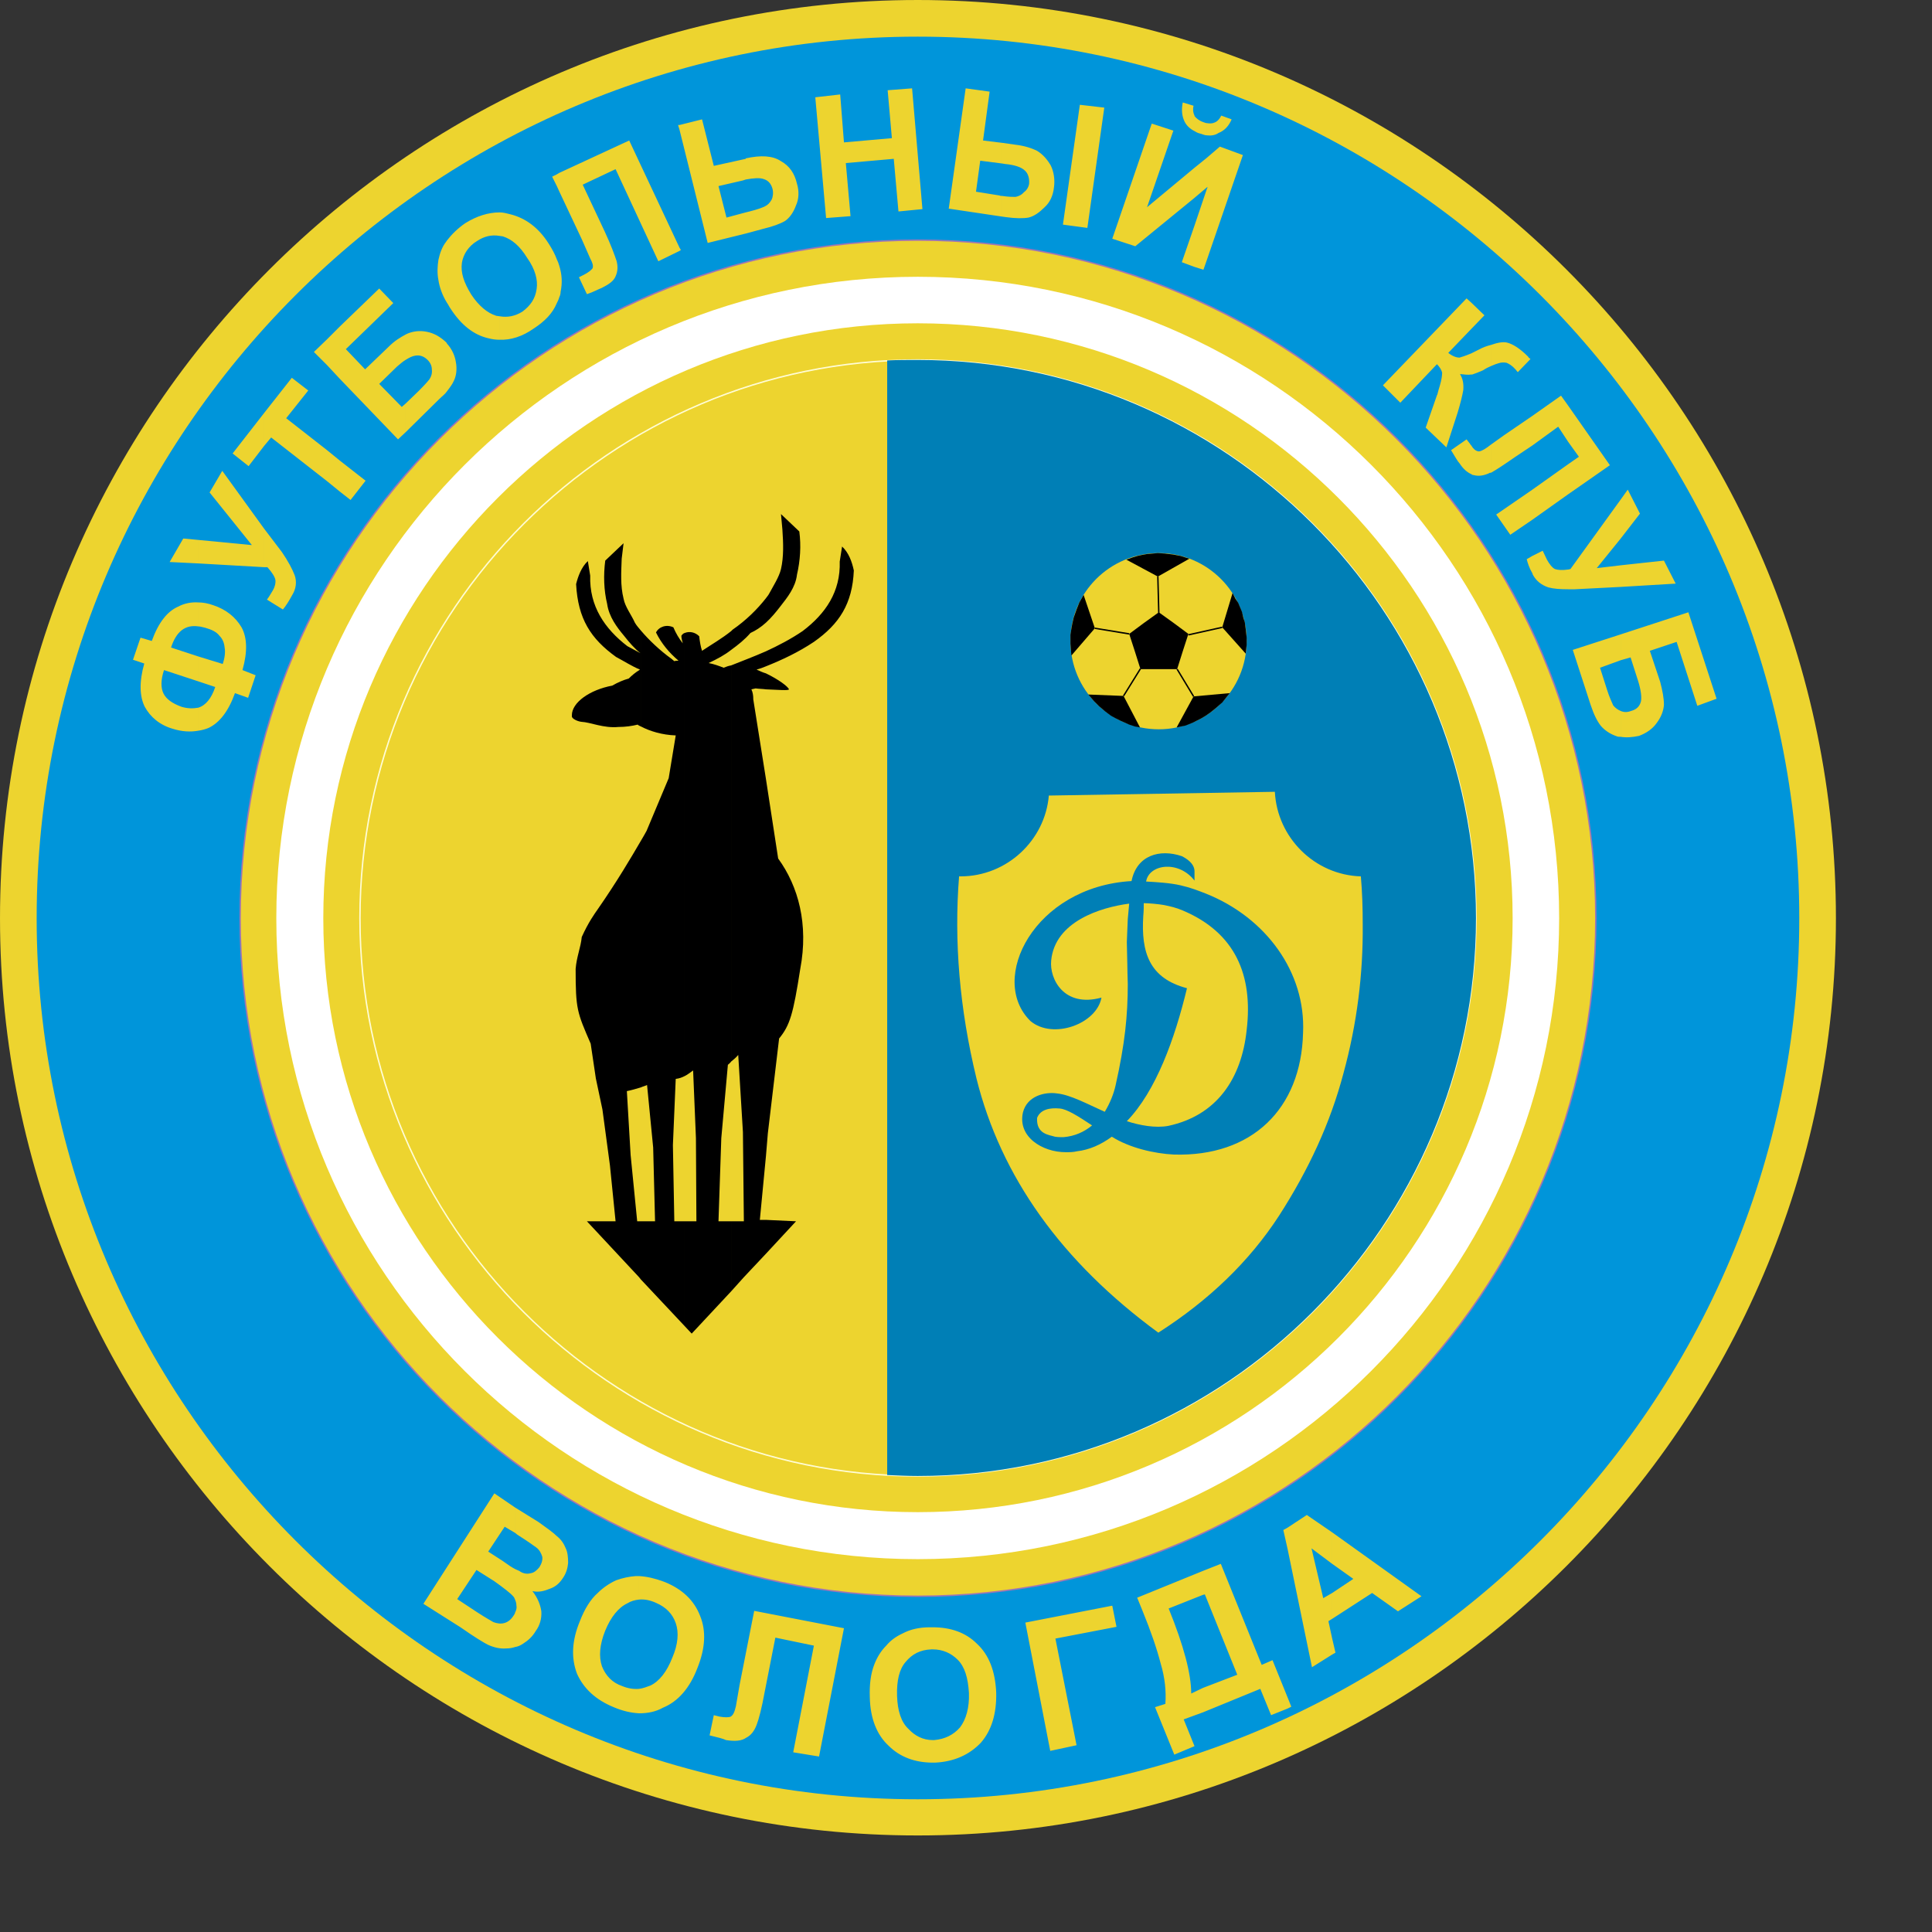 <?xml version="1.0" encoding="UTF-8" standalone="no"?>
<svg
   xmlns:dc="http://purl.org/dc/elements/1.1/"
   xmlns:cc="http://creativecommons.org/ns#"
   xmlns:rdf="http://www.w3.org/1999/02/22-rdf-syntax-ns#"
   xmlns:svg="http://www.w3.org/2000/svg"
   xmlns="http://www.w3.org/2000/svg"
   xmlns:sodipodi="http://sodipodi.sourceforge.net/DTD/sodipodi-0.dtd"
   xmlns:inkscape="http://www.inkscape.org/namespaces/inkscape"
   version="1.1"
   id="Layer_1"
   x="0px"
   y="0px"
   viewBox="0 0 1000 1000"
   xml:space="preserve"
   sodipodi:docname="Vologda Soccer .svg"
   width="1000"
   height="1000"
   inkscape:version="1.0.1 (3bc2e813f5, 2020-09-07)"><rect x="0" y="0" width="1000" height="1000" fill="#333333" stroke="none"/><defs
   id="defs81" /><sodipodi:namedview
   pagecolor="#ffffff"
   bordercolor="#666666"
   borderopacity="1"
   objecttolerance="10"
   gridtolerance="10"
   guidetolerance="10"
   inkscape:pageopacity="0"
   inkscape:pageshadow="2"
   inkscape:window-width="1920"
   inkscape:window-height="1017"
   id="namedview79"
   showgrid="false"
   inkscape:zoom="1.2565321"
   inkscape:cx="421"
   inkscape:cy="297.5"
   inkscape:window-x="-8"
   inkscape:window-y="-8"
   inkscape:window-maximized="1"
   inkscape:current-layer="Layer_1" />
<g
   id="g946"
   transform="matrix(2.626,0,0,2.626,-87.913,-40.76)"><g
     id="g76">
	<g
   id="g16">
		<path
   style="fill:#edd42f"
   d="m 214.368,377.299 c 99.659,0 180.98,-81.321 180.98,-180.796 0,-99.66 -81.321,-180.981 -180.98,-180.981 -99.568,0 -180.889,81.321 -180.889,180.981 0,99.475 81.321,180.796 180.889,180.796 z"
   id="path2" />
		<path
   style="fill:#0095da"
   d="m 214.368,370.167 c 95.77,0 173.756,-78.173 173.756,-173.664 0,-95.677 -77.987,-173.757 -173.756,-173.757 -95.586,0 -173.664,78.08 -173.664,173.757 -10e-4,95.492 78.078,173.664 173.664,173.664 z"
   id="path4" />
		<path
   style="fill:#edd42f"
   d="m 214.368,330.154 c 73.727,0 133.652,-60.109 133.652,-133.651 0,-73.726 -59.925,-133.652 -133.652,-133.652 -73.541,0 -133.56,59.926 -133.56,133.652 0,73.542 60.019,133.651 133.56,133.651 z"
   id="path6" />
		<path
   style="fill:#ffffff"
   d="m 214.368,322.838 c 69.743,0 126.427,-56.778 126.427,-126.335 0,-69.743 -56.684,-126.427 -126.427,-126.427 -69.558,0 -126.428,56.684 -126.428,126.427 0,69.557 56.87,126.335 126.428,126.335 z"
   id="path8" />
		<path
   style="fill:#edd42f"
   d="m 214.368,313.576 c 64.649,0 117.258,-52.609 117.258,-117.073 0,-64.649 -52.609,-117.258 -117.258,-117.258 -64.463,0 -117.166,52.608 -117.166,117.258 0,64.464 52.702,117.073 117.166,117.073 z"
   id="path10" />
		<path
   style="fill:#edd42f;stroke:#fffcd5;stroke-width:0.278"
   d="m 214.368,306.445 c 60.667,0 110.033,-49.461 110.033,-109.942 0,-60.666 -49.366,-110.033 -110.033,-110.033 -60.481,0 -109.941,49.367 -109.941,110.033 -0.001,60.481 49.46,109.942 109.941,109.942 z"
   id="path12" />
		<path
   style="fill:#007fb6"
   d="m 214.368,306.445 c 60.667,0 110.033,-49.461 110.033,-109.942 0,-60.666 -49.366,-110.033 -110.033,-110.033 -1.945,0 -3.983,0 -6.021,0.094 v 0 219.695 0 c 2.037,0.092 4.076,0.186 6.021,0.186 z"
   id="path14" />
	</g>
	<path
   d="m 184.452,143.894 c 2.407,-1.111 4.908,-2.407 7.223,-3.982 4.539,-3.427 7.502,-7.78 7.317,-13.708 v 0 l 0.464,-2.963 v 0 c 1.296,1.204 1.944,2.963 2.315,4.724 -0.278,6.575 -2.871,10.558 -7.873,14.077 -3.057,2.038 -6.206,3.52 -9.446,4.816 z m 0,4.353 c 2.5,1.206 4.352,2.595 4.537,3.149 -0.092,0.279 -2.037,0.094 -4.537,0 z m 0,20.84 2.407,15.654 v 0 c 3.982,5.463 6.02,12.966 4.353,21.765 -1.389,8.892 -2.037,11.116 -4.168,13.708 v 0 l -2.222,18.709 -0.37,4.446 z m 0,86.878 5.927,0.278 -5.927,6.392 z m 0,-117.719 c 1.018,-0.927 1.944,-2.038 2.87,-3.242 1.297,-1.667 2.964,-3.706 3.243,-6.207 0.648,-2.779 0.833,-5.743 0.462,-8.521 v 0 l -3.612,-3.427 0.278,3.057 v 0 c 0.186,2.686 0.278,5.372 -0.278,7.78 -0.37,1.574 -1.573,3.427 -2.315,4.815 -0.185,0.371 -0.464,0.649 -0.648,0.926 z m -6.855,131.799 v -13.801 h 2.501 l -0.186,-17.599 -0.925,-15.189 v 0 c -0.464,0.555 -0.926,0.926 -1.39,1.297 v 0 -78.081 0 c 2.315,-0.925 4.538,-1.76 6.855,-2.779 v 2.964 c -0.649,0.278 -1.205,0.463 -1.853,0.648 0.649,0.279 1.205,0.556 1.853,0.74 v 3.149 c -0.649,-0.092 -1.39,-0.092 -2.038,-0.185 -0.278,0.092 -0.556,0.092 -0.833,0.185 0.278,0.556 0.369,1.297 0.369,1.761 0,0.093 0,0.185 0,0.185 v 0 l 2.503,15.745 v 74.282 l -1.205,12.596 h 1.205 v 6.67 l -4.354,4.63 z m 6.855,-136.617 v 4.817 c -1.02,0.925 -2.038,1.573 -3.057,2.038 -1.112,1.296 -2.408,2.315 -3.798,3.333 v 0 -3.705 0 c 0.093,-0.093 0.186,-0.185 0.278,-0.278 2.686,-1.852 4.908,-4.074 6.577,-6.205 z m -14.357,93.085 0.555,13.337 0.093,16.394 h -0.927 -1.389 v 20.655 l 1.389,1.481 7.78,-8.335 v -13.801 h -2.5 l 0.554,-16.394 1.298,-14.447 v 0 c 0.185,-0.186 0.463,-0.372 0.648,-0.648 v 0 -78.081 0 c -0.556,0.093 -1.02,0.278 -1.481,0.463 -0.927,-0.37 -1.946,-0.741 -2.964,-0.927 1.76,-0.833 3.149,-1.575 4.446,-2.593 v 0 -3.705 0 c -1.852,1.482 -3.797,2.593 -5.743,3.89 -0.278,-0.833 -0.463,-1.945 -0.555,-2.871 -0.833,-0.833 -1.945,-1.018 -2.871,-0.647 v 0 87.34 0 c 0.556,-0.278 1.019,-0.649 1.667,-1.111 z m -1.667,29.731 v 0 20.655 l -8.614,-9.17 v -11.485 h 2.779 l -0.371,-14.541 -1.204,-12.32 v 0 c -0.37,0.186 -0.834,0.278 -1.204,0.464 v 0 -48.626 0 c 0.463,-0.741 0.742,-1.296 1.112,-1.945 v 0 l 4.353,-10.374 1.39,-8.428 v 0 c -2.686,-0.093 -5.095,-0.834 -6.855,-1.76 v 0 -18.896 0 c 1.574,1.854 3.705,3.891 6.02,5.558 0.186,0.185 0.371,0.278 0.556,0.463 0.279,-0.092 0.555,-0.092 0.834,-0.092 -1.852,-1.575 -3.335,-3.335 -4.446,-5.559 0.556,-1.111 2.037,-1.667 3.427,-1.019 0.464,1.112 1.111,2.223 1.853,3.149 -0.094,-0.463 -0.279,-0.926 -0.279,-1.482 0.185,-0.278 0.369,-0.463 0.649,-0.555 v 0 87.34 0 c -0.556,0.279 -1.019,0.463 -1.76,0.557 v 0 l -0.557,13.059 0.278,15.004 h 2.039 z m -8.614,-116.425 v 0 0 0 c -0.37,-0.463 -0.833,-0.925 -1.203,-1.573 -0.649,-1.483 -1.946,-3.15 -2.224,-4.724 -0.649,-2.593 -0.463,-5.188 -0.37,-7.874 v 0 l 0.37,-3.056 -3.612,3.426 v 0 c -0.37,2.873 -0.278,5.835 0.371,8.521 0.37,2.593 1.945,4.631 3.334,6.299 1.018,1.296 2.131,2.593 3.241,3.427 -0.834,-0.463 -1.76,-0.925 -2.594,-1.39 -4.447,-3.427 -7.502,-7.871 -7.317,-13.893 v 0 l -0.463,-2.871 v 0 c -1.296,1.204 -1.945,3.056 -2.315,4.539 0.37,6.854 2.872,10.744 7.872,14.356 1.575,0.833 3.149,1.852 4.724,2.501 -0.927,0.556 -1.668,1.204 -2.223,1.76 -1.019,0.277 -2.131,0.742 -3.242,1.39 -4.446,0.834 -7.965,3.334 -7.965,5.835 v 0 0 0 c 0,0.093 0,0.185 0,0.279 0.093,0.462 1.11,0.925 1.852,1.019 1.853,0.092 4.353,1.296 7.317,1.02 1.389,0 2.686,-0.186 3.798,-0.463 0.185,0.185 0.464,0.277 0.648,0.37 v 0 -18.898 z m 0,41.402 v 0 0 c -1.944,3.334 -4.723,8.058 -8.521,13.523 -0.649,0.925 -1.852,2.593 -3.149,5.465 -0.186,2.037 -1.019,3.888 -1.205,6.297 0,7.966 0.279,8.521 2.965,14.727 v 0 l 1.019,6.854 1.296,6.115 1.481,11.021 1.111,11.021 h -5.649 l 10.281,11.022 0.37,0.463 v -11.485 h -0.741 l -1.296,-13.058 -0.741,-12.598 v 0 c 0.926,-0.186 1.852,-0.463 2.779,-0.741 v 0 z"
   id="path18" />
	<path
   style="fill:#edd42f"
   d="m 284.759,171.588 -44.55,0.741 v 0 c -0.741,8.799 -8.244,15.93 -17.413,15.93 -0.091,0 -0.185,0 -0.277,0 -1.02,12.781 0.092,26.119 3.426,39.827 4.816,19.358 16.765,36.123 35.844,50.109 10.002,-6.391 17.969,-14.079 23.804,-23.062 5.836,-9.078 10.095,-18.248 12.689,-28.064 2.686,-9.817 3.89,-19.636 3.796,-29.362 0,-3.242 -0.092,-6.298 -0.369,-9.447 -9.077,-0.278 -16.487,-7.595 -16.95,-16.672 z"
   id="path20" />
	<path
   style="fill:#edd42f"
   d="m 261.882,159.27 c -9.632,0 -17.413,-7.779 -17.413,-17.413 0,-9.54 7.78,-17.32 17.413,-17.32 9.539,0 17.321,7.78 17.321,17.32 0,9.633 -7.782,17.413 -17.321,17.413 z"
   id="path22" />
	<g
   id="g26">
		<line
   style="fill:none;stroke:#000000;stroke-width:0.278"
   x1="258.269"
   y1="147.321"
   x2="254.935"
   y2="152.694"
   id="line24" />
	</g>
	<g
   id="g30">
		<line
   style="fill:none;stroke:#000000;stroke-width:0.278"
   x1="261.882"
   y1="136.3"
   x2="261.696"
   y2="129.167"
   id="line28" />
	</g>
	<g
   id="g34">
		<line
   style="fill:none;stroke:#000000;stroke-width:0.278"
   x1="256.047"
   y1="140.468"
   x2="249.284"
   y2="139.356"
   id="line32" />
	</g>
	<polygon
   points="261.882,147.415 258.269,147.415 257.159,143.894 256.047,140.468 258.918,138.338 261.882,136.208 264.846,138.338 267.716,140.468 266.606,143.894 265.495,147.415 "
   id="polygon36" />
	<polygon
   points="245.118,137.226 245.674,135.652 246.228,134.263 247.063,132.78 249.284,139.356 244.654,144.729 244.469,142.413 244.469,140.654 244.654,139.449 244.838,138.431 "
   id="polygon38" />
	<polygon
   points="253.269,157.047 252.435,156.583 251.322,155.75 250.12,154.732 249.101,153.712 247.988,152.415 254.935,152.694 258.176,158.899 257.159,158.714 256.047,158.344 254.379,157.602 "
   id="polygon40" />
	<polygon
   points="271.143,156.583 270.681,156.862 270.033,157.232 269.477,157.51 268.551,157.973 267.161,158.529 265.401,158.899 268.736,152.786 275.866,152.139 274.386,153.99 272.997,155.195 272.07,155.936 "
   id="polygon42" />
	<polygon
   points="278.555,137.319 278.831,138.152 279.017,139.541 279.203,141.208 279.203,142.598 279.109,143.432 279.017,144.358 274.386,139.171 276.423,132.41 276.979,133.521 277.535,134.355 278.275,136.114 "
   id="polygon44" />
	<polygon
   points="259.566,124.723 260.678,124.629 261.696,124.537 263.085,124.629 264.66,124.814 266.143,125.093 267.902,125.648 261.696,129.167 255.49,125.833 256.787,125.371 257.714,125.093 258.547,124.908 "
   id="polygon46" />
	<g
   id="g50">
		<line
   style="fill:none;stroke:#000000;stroke-width:0.278"
   x1="274.386"
   y1="139.171"
   x2="267.716"
   y2="140.654"
   id="line48" />
	</g>
	<g
   id="g54">
		<line
   style="fill:none;stroke:#000000;stroke-width:0.278"
   x1="265.495"
   y1="147.415"
   x2="268.736"
   y2="152.786"
   id="line52" />
	</g>
	<path
   style="fill:#edd42f"
   d="m 352.928,160.751 v -5.094 0 0 c 0.647,0.278 1.296,0.278 2.037,0 1.02,-0.277 1.667,-0.833 1.945,-1.852 0.185,-0.834 0,-2.315 -0.555,-4.076 v 0 l -1.483,-4.63 -1.944,0.555 v -5.094 l 13.338,-4.353 5.558,17.042 -3.798,1.389 -4.076,-12.597 -5.279,1.76 2.037,6.114 v 0 c 0.463,1.76 0.741,3.242 0.741,4.538 -0.092,1.204 -0.555,2.408 -1.389,3.52 -0.833,1.205 -2.038,2.037 -3.521,2.593 -1.295,0.279 -2.499,0.372 -3.611,0.185 z M 335.516,128.52 v -3.427 l 2.037,-1.019 v 0 c 0.278,0.555 0.556,1.204 0.835,1.759 0.462,0.834 1.018,1.575 1.573,1.853 0.558,0.185 1.39,0.278 2.595,0.091 v 0 0 0 3.892 0 c -1.576,0 -2.872,-0.093 -3.892,-0.371 -1.39,-0.463 -2.408,-1.296 -3.056,-2.501 0,-0.092 -0.092,-0.185 -0.092,-0.277 z m 0,-10.559 v -5.928 l 7.04,-5.002 v 0 0 5.928 z m 0,-14.634 v -5.835 l 5.65,-3.983 1.39,1.945 v 0 0 7.132 l -1.947,-2.963 z m 17.412,27.879 v -4.261 l 8.521,-0.927 2.315,4.539 z m 0,-9.541 v -7.686 l 1.39,-1.945 2.407,4.723 z m 0,-7.686 v 0 0 l -9.911,13.708 v 0 c -0.185,0 -0.277,0.091 -0.461,0.091 v 0 3.892 0 c 0.461,0 0.832,0 1.296,0 v 0 l 9.077,-0.463 v -4.261 l -4.724,0.556 4.724,-5.836 v -7.687 z m 0,26.582 v 0 0 l -9.447,3.056 3.518,10.837 v 0 c 0.649,1.945 1.298,3.241 2.037,4.168 0.742,0.833 1.76,1.576 3.149,2.038 0.187,0.092 0.464,0.092 0.742,0.092 v 0 -5.094 0 c -0.649,-0.277 -1.112,-0.648 -1.483,-1.111 -0.277,-0.648 -0.74,-1.574 -1.203,-3.056 v 0 l -1.39,-4.354 4.076,-1.482 v -5.094 z m -10.372,-27.602 v 0 l 8.241,-5.743 -8.241,-11.763 v 7.132 l 2.129,2.964 -2.129,1.482 z m -7.04,-15.467 v 5.835 l -3.334,2.223 v 0 c -2.131,1.482 -3.798,2.593 -4.816,3.149 v 0 -5.558 l 2.594,-1.853 z m 0,14.542 v 5.928 l -4.353,2.963 -2.779,-3.983 z m 0,13.059 v 3.427 c -0.648,-1.112 -0.927,-2.038 -1.11,-2.779 v 0 z m -12.041,-16.116 c 0.091,0.093 0.278,0.185 0.462,0.185 1.019,0.278 2.038,0.093 3.056,-0.37 0.093,-0.092 0.186,-0.092 0.371,-0.092 v 0 -5.558 0 0 l -0.741,0.557 v 0 c -0.926,0.648 -1.574,0.925 -1.945,0.74 -0.371,-0.092 -0.834,-0.463 -1.204,-1.111 v 5.649 z m 0,-19.636 v -4.167 c 0.369,-0.186 0.926,-0.464 1.481,-0.741 0.834,-0.464 1.667,-0.742 2.409,-0.927 v 0 0 0 4.168 0 c -0.462,0.186 -1.019,0.463 -1.575,0.835 -0.834,0.37 -1.576,0.647 -2.13,0.832 -0.094,0 -0.185,0 -0.185,0 z m 0,-8.984 V 75.17 l 2.593,2.5 z m 3.89,7.317 v 0 0 c 0.648,-0.278 1.112,-0.463 1.482,-0.555 0.556,-0.185 1.019,-0.185 1.574,-0.093 0.464,0.186 1.112,0.556 1.761,1.297 v 0 l 0.462,0.556 2.501,-2.594 v 0 c -0.277,-0.185 -0.462,-0.369 -0.462,-0.462 -1.667,-1.668 -3.056,-2.502 -4.168,-2.779 -0.741,-0.185 -1.853,0 -3.149,0.463 v 0 4.167 z m -3.89,-12.504 v 5.187 l -4.539,4.723 v 0 c 0.833,0.649 1.575,0.926 2.222,0.926 0.37,-0.091 1.206,-0.37 2.317,-0.832 v 4.167 c -0.648,0.093 -1.389,0 -2.224,-0.092 0.555,0.926 0.742,1.852 0.649,3.148 -0.185,1.112 -0.555,2.595 -1.112,4.446 v 0 l -2.222,6.855 -4.076,-3.892 2.222,-6.39 v 0 c 0.093,-0.092 0.093,-0.278 0.186,-0.556 0,-0.092 0.185,-0.647 0.371,-1.296 0.37,-1.205 0.462,-2.13 0.462,-2.593 -0.092,-0.462 -0.462,-1.111 -1.02,-1.667 v 0 l -7.223,7.595 -3.428,-3.428 16.486,-17.134 z m 0,28.157 c -0.093,-0.093 -0.185,-0.186 -0.279,-0.37 v 0 l -0.648,-0.835 -3.057,2.131 v 0 c 0.741,1.204 1.297,2.222 1.667,2.592 0.742,1.112 1.483,1.761 2.317,2.131 z M 268.921,68.131 V 59.98 l 2.408,-7.132 v 0 0 13.986 l -0.648,1.852 z m 0,-13.615 2.408,-2.038 v -5.834 0 0 l -2.408,1.945 z m 0,-13.153 v -3.056 c 0,0 0,0 0,0.092 0.37,0.464 0.925,0.926 1.759,1.204 0.279,0.092 0.462,0.186 0.648,0.186 v 0 0 0 2.408 0 c -0.463,0 -0.927,-0.279 -1.389,-0.371 -0.369,-0.092 -0.741,-0.276 -1.018,-0.463 z m 2.408,25.471 v 0 0 l 7.132,-20.747 -4.539,-1.667 -2.593,2.222 v 5.834 l 0.185,-0.093 -0.185,0.463 z m 0,-24.636 v 0 0 c 0.833,0.092 1.668,0 2.316,-0.464 1.203,-0.464 2.038,-1.389 2.593,-2.686 v 0 L 274.2,38.307 v 0 c -0.371,0.741 -0.834,1.204 -1.39,1.389 -0.371,0.185 -0.926,0.185 -1.481,0.093 v 0 z m -2.408,-3.891 v 3.056 c -0.927,-0.463 -1.575,-1.111 -1.945,-1.852 -0.557,-1.111 -0.65,-2.407 -0.371,-3.797 v 0 l 2.13,0.649 v 0 c -0.184,0.741 -0.092,1.389 0.186,1.944 z m 0,10.281 -9.355,7.78 5.188,-15.098 -4.26,-1.389 -7.781,22.693 4.538,1.482 11.671,-9.54 v -5.928 z m 0,11.392 v 8.151 L 266.42,67.204 Z M 143.698,74.151 v -6.298 c 0.555,1.76 0.648,3.427 0.277,5.188 0,0.37 -0.092,0.74 -0.277,1.11 z m 0,-20.931 4.446,9.447 1.667,3.797 v 0 c 0.464,0.833 0.648,1.481 0.464,1.945 -0.279,0.37 -0.835,0.833 -1.76,1.297 v 0 l -0.926,0.463 1.574,3.334 v 0 c 1.39,-0.462 2.315,-1.019 2.871,-1.204 1.482,-0.742 2.408,-1.39 2.779,-2.316 0.463,-1.019 0.463,-2.038 0.186,-3.057 -0.37,-1.112 -1.111,-3.149 -2.317,-5.743 v 0 l -4.352,-9.261 6.483,-3.058 8.428,18.154 4.169,-2.038 v -0.648 0 0 l -9.912,-21.118 -13.8,6.39 z m 87.341,5 v -4.075 0 c 1.205,0.185 2.037,0.185 2.593,0.185 0.557,-0.093 1.205,-0.37 1.668,-0.927 0.555,-0.37 0.926,-1.019 1.02,-1.666 0.091,-1.02 -0.186,-2.038 -0.834,-2.594 -0.648,-0.648 -1.945,-1.112 -3.891,-1.296 v 0 l -0.555,-0.094 v -4.075 l 2.593,0.37 v 0 c 1.668,0.186 3.149,0.649 4.261,1.205 1.204,0.74 2.038,1.759 2.686,2.87 0.649,1.296 0.834,2.872 0.649,4.261 -0.184,1.761 -0.833,3.057 -1.852,3.983 -1.018,1.019 -2.037,1.76 -3.148,2.037 -1.02,0.186 -2.594,0.186 -4.54,-0.093 v 0 z m 15.282,-22.043 4.817,0.556 -3.335,23.71 -4.816,-0.648 z m -15.282,7.502 v 0 0 l -3.797,-0.463 1.296,-9.633 -4.723,-0.649 -3.334,23.712 10.559,1.574 v -4.075 0 c -0.185,0 -0.37,0 -0.555,-0.093 v 0 l -4.632,-0.741 0.833,-6.113 4.354,0.556 v -4.075 z m -50.57,17.876 v -4.168 l 0.741,-0.185 v 0 c 1.481,-0.37 2.5,-0.741 3.056,-1.018 0.556,-0.278 0.926,-0.65 1.297,-1.297 0.279,-0.555 0.37,-1.39 0.185,-2.13 -0.278,-1.019 -0.833,-1.667 -1.76,-1.946 -0.74,-0.277 -1.945,-0.185 -3.519,0.093 v 0 -4.169 0 c 2.964,-0.647 5.279,-0.555 6.946,0.557 1.667,0.925 2.686,2.408 3.15,4.446 0.462,1.482 0.37,3.056 -0.186,4.26 -0.463,1.296 -1.204,2.408 -2.13,3.055 -0.927,0.557 -2.408,1.112 -4.353,1.576 v 0 z m 15.837,-3.057 -2.13,-23.803 4.909,-0.556 0.74,9.448 9.448,-0.834 -0.834,-9.447 4.816,-0.371 2.038,23.804 -4.724,0.463 -0.925,-10.373 -9.448,0.833 0.926,10.466 z M 180.469,46.735 v 4.169 0 c -0.186,0.093 -0.371,0.093 -0.557,0.185 v 0 l -4.815,1.111 1.574,6.205 3.798,-1.019 v 4.168 l -7.502,1.852 -5.557,-22.322 V 40.16 l 4.445,-1.112 2.316,9.169 6.299,-1.389 v 0 c -0.001,-0.093 -0.001,-0.093 -0.001,-0.093 z m -13.06,18.247 v -0.648 l 0.277,0.463 z m 0,-24.822 v 0 0 h -0.278 l 0.278,0.925 z m -23.711,9.447 v 3.613 l -0.464,-1.02 v -2.315 z m 0,18.246 v 6.298 c -0.092,0.372 -0.278,0.741 -0.464,1.112 v 0 -8.613 0 c 0.186,0.37 0.371,0.832 0.464,1.203 z m -45.755,42.513 v -6.113 l 2.501,2.038 v 0 0 6.113 z m 0,-22.877 v -5.094 l 2.501,-2.5 v 0 0 10.28 z m 45.291,-37.604 v 0 0 l -0.926,0.463 0.926,1.852 z m 0,16.764 v 0 0 c -0.37,-1.019 -0.926,-2.037 -1.575,-3.057 -2.037,-3.241 -4.631,-5.094 -7.594,-5.835 -0.741,-0.185 -1.39,-0.37 -2.131,-0.37 v 0 4.632 0 c 0.186,0 0.463,0.092 0.649,0.092 1.76,0.556 3.335,1.853 4.816,4.261 1.574,2.222 2.13,4.353 1.852,6.112 -0.278,1.946 -1.204,3.243 -2.778,4.447 -1.483,0.926 -2.964,1.205 -4.539,0.926 v 0 4.631 0 c 2.223,0.092 4.539,-0.648 6.762,-2.224 2.131,-1.389 3.705,-2.963 4.538,-5.001 v 0 z m -11.299,-9.262 v 4.632 0 c -1.575,-0.279 -3.057,0.092 -4.447,1.019 -1.666,1.018 -2.686,2.593 -2.963,4.26 -0.278,1.945 0.37,3.89 1.852,6.299 1.481,2.223 3.148,3.612 4.909,4.168 0.184,0 0.463,0.093 0.648,0.093 v 0 4.631 0 c -0.741,0 -1.39,-0.093 -2.131,-0.278 -2.964,-0.648 -5.464,-2.686 -7.502,-5.834 -0.279,-0.372 -0.464,-0.835 -0.741,-1.205 v 0 -12.227 0 c 0.926,-1.205 2.131,-2.408 3.612,-3.427 2.225,-1.39 4.54,-2.131 6.763,-2.131 z m -10.374,35.288 v -9.446 0 c 1.019,1.11 1.575,2.407 1.761,3.612 0.277,1.389 0.092,2.778 -0.371,3.705 -0.278,0.647 -0.742,1.296 -1.39,2.129 z m 0,-29.73 v 0 0 0 c -0.093,0.093 -0.093,0.185 -0.185,0.278 -0.74,0.926 -1.205,2.222 -1.482,3.52 -0.185,1.204 -0.277,2.593 0,3.983 0.185,1.296 0.742,2.964 1.667,4.446 v 0 z m 0,20.284 v 0 0 c 0,-0.093 -0.093,-0.186 -0.185,-0.279 -1.111,-1.018 -2.316,-1.758 -3.798,-2.038 -1.389,-0.277 -2.686,-0.092 -3.797,0.37 -0.093,0.094 -0.277,0.094 -0.371,0.186 v 0 5.001 0 c 0.742,-0.463 1.296,-0.741 1.853,-0.833 0.926,-0.185 1.76,0.093 2.5,0.833 0.557,0.556 0.834,1.204 0.834,1.853 0.093,0.74 -0.093,1.389 -0.463,1.945 -0.278,0.371 -1.019,1.204 -2.131,2.316 v 0 l -2.593,2.5 v 5.651 l 6.669,-6.576 v 0 c 0.557,-0.556 1.111,-0.927 1.482,-1.483 v 0 z m -8.151,-1.761 v 0 0 0 c -1.019,0.556 -2.13,1.204 -3.334,2.409 v 0 l -4.631,4.445 -3.799,-3.983 9.355,-9.077 -2.778,-2.871 -7.779,7.503 v 10.28 l 11.485,11.948 1.481,-1.389 v -5.651 l -0.741,0.648 -4.446,-4.538 3.52,-3.427 v 0 c 0.648,-0.555 1.205,-1.019 1.667,-1.296 v 0 z m -12.966,30.936 v 0 l 2.13,1.667 2.964,-3.797 -5.094,-3.983 z M 97.943,82.395 v 5.094 L 95.35,84.896 Z m 0,21.858 v 6.113 l -11.022,-8.614 -1.39,1.668 v -6.484 l 5.465,-6.947 3.241,2.501 -4.353,5.464 z m -12.411,23.062 v -7.595 l 3.521,4.631 v 0 c 1.204,1.76 2.037,3.335 2.5,4.54 0.463,1.296 0.278,2.686 -0.463,3.89 -0.649,1.205 -1.297,2.224 -1.853,2.872 v 0 l -3.149,-1.946 v 0 c 0.371,-0.463 0.741,-1.111 1.019,-1.575 0.557,-0.833 0.741,-1.76 0.649,-2.315 -0.092,-0.556 -0.649,-1.482 -1.575,-2.501 v 0 h -0.649 z m -4.261,20.285 2.593,1.02 -1.481,4.445 -2.593,-0.925 v 0 c -1.296,3.611 -3.056,5.835 -5.186,6.853 -0.648,0.278 -1.39,0.463 -2.038,0.556 v 0 -4.539 0 c 1.482,-0.463 2.593,-1.852 3.334,-4.076 v 0 l -3.334,-1.11 v -4.91 l 4.817,1.483 v 0 c 0.369,-1.112 0.555,-2.316 0.369,-3.242 -0.092,-1.02 -0.462,-1.76 -1.018,-2.316 -0.555,-0.741 -1.482,-1.204 -2.778,-1.574 -0.463,-0.093 -1.019,-0.278 -1.39,-0.278 v 0 -4.723 0 c 0.926,0 1.945,0.184 2.963,0.555 2.501,0.834 4.353,2.315 5.558,4.353 1.11,2.036 1.204,4.815 0.184,8.428 z m 4.261,-50.664 v 0 0 l -6.205,7.966 3.149,2.5 3.056,-3.982 z m 0,22.784 v 0 l -8.243,-11.392 -2.501,4.261 8.335,10.373 -10.559,-1.018 v 4.632 l 12.967,0.74 v -7.596 z m -12.967,39.828 v 0 0 -4.539 0 c -1.019,0.186 -2.131,0.186 -3.334,-0.185 -1.76,-0.648 -2.964,-1.481 -3.52,-2.593 -0.555,-1.111 -0.555,-2.687 0.093,-4.631 v 0 l 6.761,2.223 v -4.91 l -5.372,-1.759 v 0 c 1.019,-3.15 2.779,-4.539 5.372,-4.168 v 0 -4.723 0 c -1.389,-0.093 -2.778,0.184 -3.982,0.833 -2.131,0.927 -3.89,3.15 -5.187,6.762 v 0 l -2.223,-0.648 -1.482,4.353 2.222,0.741 v 0 c -1.019,3.613 -0.925,6.483 0.093,8.521 1.111,2.038 2.964,3.612 5.557,4.354 1.76,0.553 3.427,0.646 5.002,0.369 z m 0,-37.605 v 4.632 l -5.65,-0.278 2.686,-4.632 z"
   id="path56" />
	<g
   id="g60">
		<path
   style="fill:none;stroke:#9e76b4;stroke-width:0.278"
   d="m 214.368,330.154 c 73.727,0 133.652,-60.109 133.652,-133.651 0,-73.726 -59.925,-133.652 -133.652,-133.652 -73.541,0 -133.56,59.926 -133.56,133.652 0,73.542 60.019,133.651 133.56,133.651"
   id="path58" />
	</g>
	<g
   id="g64">
		<line
   style="fill:none;stroke:#9e76b4;stroke-width:0.278"
   x1="214.368"
   y1="330.154"
   x2="214.368"
   y2="330.154"
   id="line62" />
	</g>
	<path
   style="fill:#edd42f"
   d="m 296.059,341.641 v -3.149 l 0.648,2.778 z m 0,-7.041 v -5.095 l 4.168,-2.778 -4.168,-2.963 v -6.206 l 17.598,12.596 -4.631,2.965 -5.094,-3.613 z m 0,-17.042 v 0 0 l -5.002,-3.427 -3.797,2.501 v 4.168 l 4.816,23.34 3.982,-2.501 v -3.149 l -0.741,-3.427 0.741,-0.463 v -5.095 l -1.761,1.019 -2.315,-9.818 4.076,3.058 v -6.206 z m -8.799,34.732 v -2.222 l 0.741,1.853 z m 0,-35.658 v 4.168 l -0.833,-3.704 z m 0,33.436 v 2.222 l -3.243,1.297 -2.129,-5.186 -11.301,4.631 v -4.817 l 6.762,-2.593 -6.39,-15.838 -0.372,0.093 v -4.724 l 3.521,-1.389 8.057,19.914 2.132,-0.927 z m -16.672,-24.915 v 0 0 l -12.967,5.279 1.018,2.501 v 0 c 1.668,4.075 2.873,7.596 3.612,10.466 0.833,2.779 1.112,5.465 0.927,7.965 v 0 l -2.037,0.648 3.797,9.355 3.983,-1.668 -2.13,-5.278 3.797,-1.39 v -4.817 l -2.315,1.112 v 0 c 0,-3.891 -1.482,-9.447 -4.446,-16.765 v 0 l 6.761,-2.686 z m -53.258,37.789 v -4.445 0 c 0.093,0 0.187,0 0.278,0 2.131,-0.185 3.797,-1.018 5.096,-2.501 1.203,-1.574 1.851,-3.889 1.758,-6.761 -0.185,-3.056 -0.834,-5.187 -2.222,-6.577 -1.297,-1.296 -2.963,-2.038 -4.91,-2.038 v 0 -4.352 0 c 3.521,0 6.485,1.019 8.708,3.242 2.407,2.223 3.611,5.465 3.797,9.632 0.093,4.168 -0.927,7.502 -3.056,9.91 -2.224,2.316 -5.188,3.706 -8.984,3.89 -0.187,0 -0.372,0 -0.465,0 z m 18.248,-27.6 17.134,-3.333 0.833,4.168 -12.04,2.315 4.169,21.024 -5.188,1.112 z m -18.248,0.926 v 0 0 0 c -0.183,0 -0.37,0 -0.554,0 -2.038,0 -3.798,0.371 -5.373,1.205 -1.204,0.555 -2.315,1.297 -3.242,2.408 -1.019,1.019 -1.759,2.222 -2.315,3.612 -0.741,1.853 -1.018,4.075 -0.925,6.576 0.092,4.168 1.388,7.411 3.704,9.542 2.224,2.222 5.187,3.332 8.706,3.332 v 0 -4.445 0 c -1.944,0 -3.519,-0.833 -4.816,-2.223 -1.388,-1.298 -2.13,-3.52 -2.222,-6.483 -0.093,-3.056 0.463,-5.28 1.667,-6.669 1.296,-1.575 2.872,-2.409 5.094,-2.502 0.094,0 0.186,0 0.277,0 v 0 -4.353 z m -57.887,16.951 v -4.817 0 c 0.74,-0.093 1.482,-0.37 2.223,-0.647 1.759,-0.835 3.241,-2.687 4.353,-5.559 1.111,-2.593 1.296,-4.909 0.649,-6.762 -0.649,-1.853 -1.945,-3.149 -3.891,-3.984 -1.204,-0.553 -2.316,-0.738 -3.334,-0.647 v 0 -4.63 0 c 1.574,0.092 3.149,0.463 4.909,1.112 3.52,1.39 5.928,3.612 7.132,6.761 1.205,2.963 1.019,6.391 -0.556,10.281 -1.481,3.89 -3.797,6.576 -6.761,7.781 -1.481,0.831 -3.057,1.111 -4.724,1.111 z m 22.692,-20.192 17.69,3.426 -4.908,25.285 -5.093,-0.832 4.075,-21.025 -7.595,-1.576 -2.13,10.837 v 0 c -0.556,3.056 -1.111,5.187 -1.575,6.392 -0.463,1.202 -1.111,2.037 -2.037,2.499 -0.926,0.648 -2.223,0.743 -3.984,0.464 -0.555,-0.278 -1.666,-0.555 -3.241,-0.926 v 0 l 0.834,-3.983 1.111,0.279 v 0 c 1.02,0.184 1.853,0.184 2.223,0 0.463,-0.279 0.741,-0.834 1.019,-2.038 v 0 l 0.74,-4.262 z m -47.144,-20.376 4.631,2.87 v 0 c 1.667,1.205 2.871,2.037 3.612,2.778 0.834,0.648 1.389,1.483 1.76,2.408 0.37,0.743 0.464,1.853 0.464,2.873 -0.093,1.019 -0.371,2.037 -1.019,2.963 -0.648,1.019 -1.483,1.761 -2.593,2.131 -1.112,0.461 -2.223,0.74 -3.428,0.461 1.019,1.297 1.575,2.686 1.76,3.984 0.092,1.388 -0.279,2.778 -1.112,3.89 -0.648,1.112 -1.482,1.854 -2.501,2.501 -0.555,0.371 -1.019,0.556 -1.575,0.648 v 0 -6.761 0 c 0.278,-0.556 0.371,-1.018 0.278,-1.389 0,-0.371 -0.093,-0.835 -0.278,-1.206 v 0 -6.021 0 c 0.371,0.186 0.648,0.278 0.834,0.371 0.741,0.555 1.575,0.648 2.223,0.463 0.742,-0.092 1.297,-0.648 1.76,-1.205 0.463,-0.741 0.649,-1.482 0.556,-2.037 -0.185,-0.648 -0.556,-1.389 -1.204,-1.852 -0.37,-0.279 -1.667,-1.205 -3.705,-2.501 v 0 l -0.464,-0.372 v -4.997 z m 24.452,13.522 v 0 0 c -0.184,0 -0.463,0 -0.65,0 -1.296,0.092 -2.592,0.37 -3.889,0.833 -1.39,0.649 -2.593,1.482 -3.613,2.5 -1.388,1.206 -2.594,3.151 -3.52,5.558 -1.574,3.798 -1.76,7.225 -0.555,10.374 1.297,2.871 3.612,5.093 7.224,6.576 1.76,0.742 3.334,1.112 5.002,1.206 v 0 -4.817 0 c -1.111,0.093 -2.223,-0.093 -3.335,-0.556 -1.945,-0.648 -3.242,-2.038 -3.982,-3.89 -0.649,-1.946 -0.464,-4.26 0.648,-7.039 1.112,-2.687 2.593,-4.538 4.353,-5.372 0.742,-0.463 1.483,-0.647 2.316,-0.742 v 0 -4.631 z m -28.528,-16.302 v 0 l -13.985,21.766 7.317,4.631 v 0 c 2.779,1.945 4.631,3.056 5.372,3.428 1.205,0.555 2.409,0.833 3.613,0.74 0.648,0 1.204,-0.093 1.759,-0.278 v 0 -6.761 0 c 0,0.184 -0.184,0.37 -0.277,0.556 -0.463,0.741 -1.113,1.296 -1.853,1.481 -0.648,0.186 -1.39,0.092 -2.13,-0.185 -0.464,-0.277 -1.482,-0.832 -3.057,-1.852 v 0 l -4.076,-2.685 3.798,-5.744 3.519,2.223 v 0 c 1.946,1.39 3.243,2.409 3.706,2.963 0.186,0.187 0.278,0.371 0.37,0.648 v 0 -6.021 0 c -0.555,-0.277 -1.39,-0.833 -2.408,-1.573 v 0 l -2.871,-1.854 3.241,-4.908 2.037,1.203 v -5 z"
   id="path66" />
	<g
   id="g74">
		<path
   style="fill:#007fb6"
   d="m 268.921,187.148 c -0.093,-1.482 -1.575,-2.407 -2.501,-2.872 -4.353,-1.482 -8.891,-0.184 -9.91,4.909 -19.172,1.112 -28.343,19.357 -19.913,27.601 4.446,3.705 13.059,0.557 13.986,-4.631 -7.412,2.038 -10.281,-3.704 -9.911,-7.316 0.74,-7.688 9.725,-10.467 15.375,-11.208 -0.093,1.112 -0.186,1.945 -0.278,3.057 l -0.186,4.539 c 0.093,2.778 0.093,5.464 0.186,8.243 0,6.205 -0.556,11.762 -2.408,20.007 -0.371,1.667 -1.112,3.519 -2.131,5.186 -3.52,-1.575 -6.761,-3.336 -9.355,-3.613 -2.407,-0.372 -5.926,0.464 -6.761,3.704 -1.11,4.817 3.799,7.873 8.429,7.873 0.742,0 1.483,0 2.224,-0.185 2.408,-0.276 4.724,-1.296 6.854,-2.871 3.519,2.222 8.428,3.333 12.226,3.519 15.375,0.465 25.1,-8.984 25.47,-23.989 0.555,-11.948 -7.317,-22.691 -19.08,-27.415 -1.666,-0.648 -3.056,-1.204 -5.094,-1.667 -1.944,-0.464 -4.909,-0.648 -6.761,-0.742 0.554,-3.427 6.39,-4.26 9.54,-0.185 v -1.944 z"
   id="path68" />
		<path
   style="fill:#edd42f"
   d="m 258.918,193.54 c 1.018,0 2.964,0.185 3.983,0.369 1.389,0.279 2.501,0.556 3.797,1.112 10.188,4.353 13.801,12.598 12.505,23.526 -1.02,9.633 -5.929,16.857 -15.469,18.895 -2.5,0.462 -5.558,-0.093 -8.151,-0.927 5.743,-5.927 9.447,-16.208 11.856,-26.212 -7.409,-1.945 -9.076,-7.038 -8.614,-14.263 0.093,-0.925 0.093,-1.852 0.093,-2.5 z"
   id="path70" />
		<path
   style="fill:#edd42f"
   d="m 243.081,239.664 c -0.557,0 -1.112,0 -1.668,-0.092 -1.111,-0.371 -3.706,-0.462 -3.52,-3.705 0.648,-1.666 2.501,-2.038 4.446,-1.852 1.39,0.092 3.611,1.482 6.391,3.334 -1.575,1.296 -3.428,2.131 -5.649,2.315 z"
   id="path72" />
	</g>
</g></g>
</svg>
